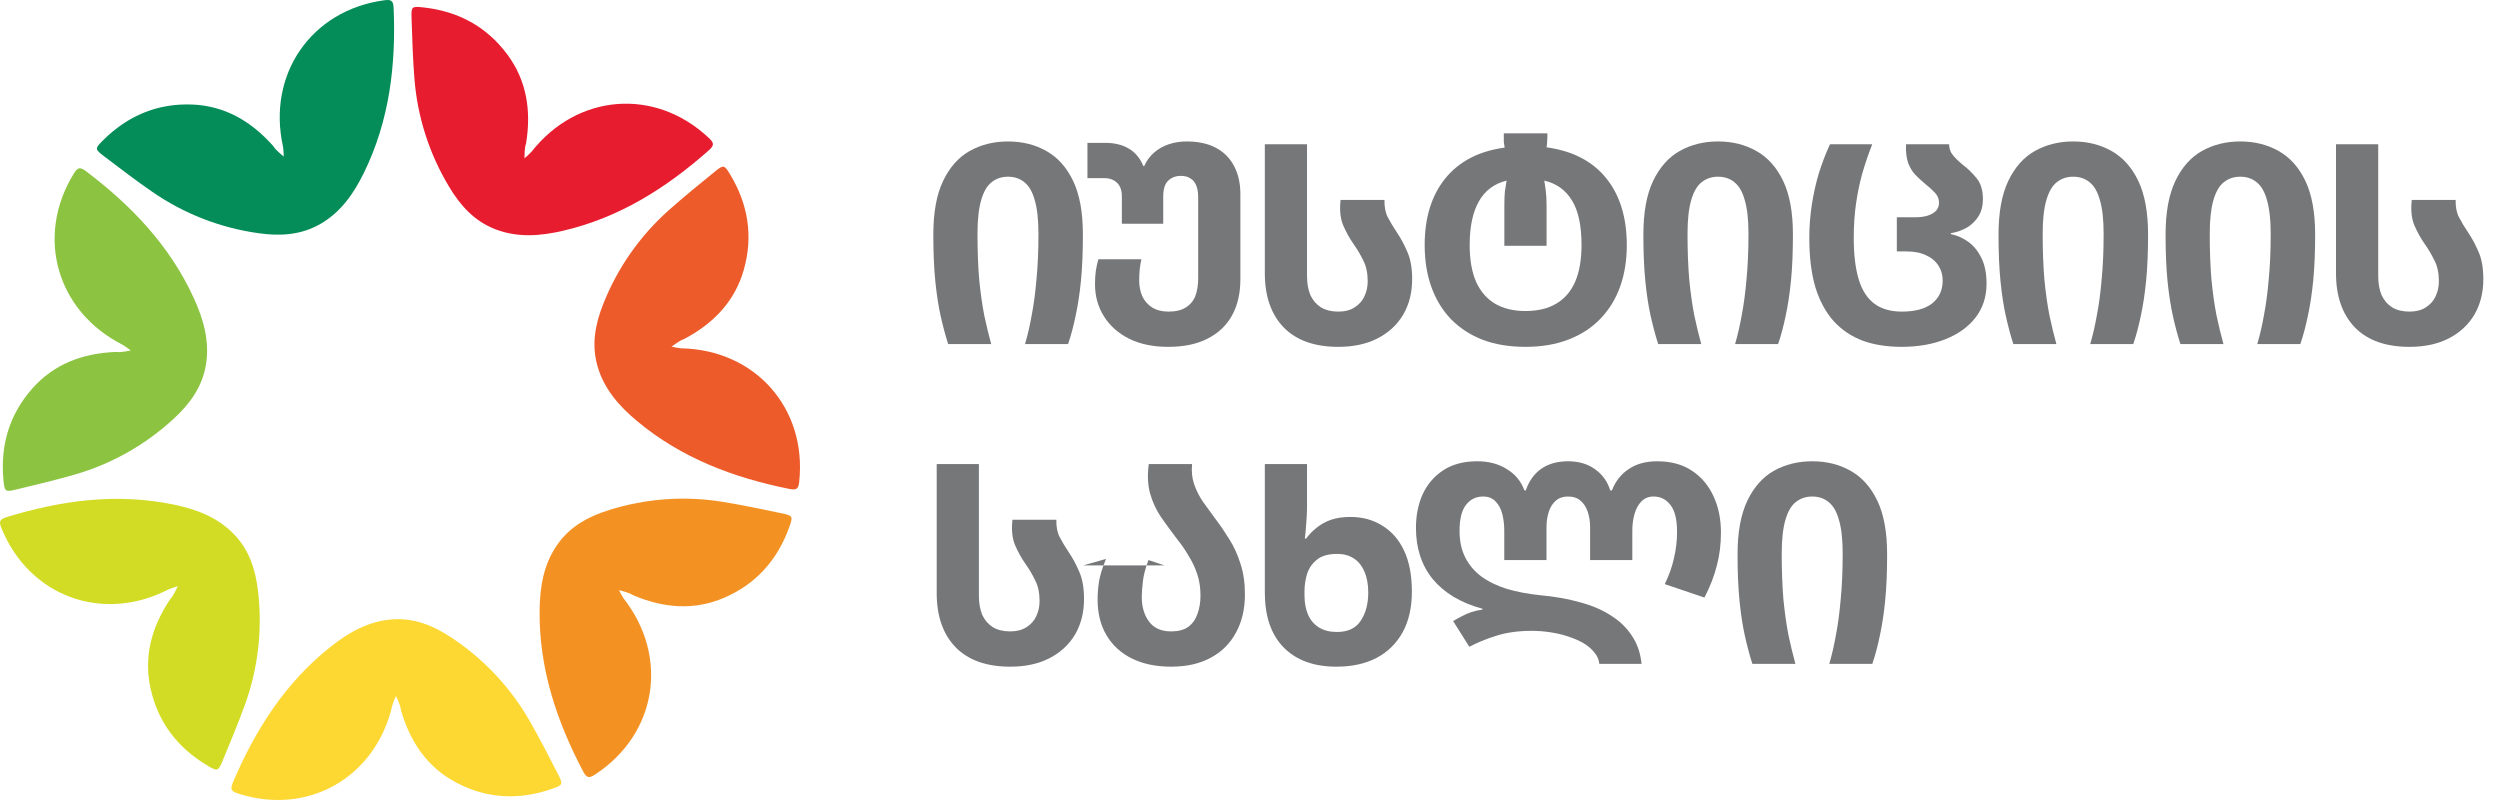 <svg xmlns="http://www.w3.org/2000/svg" width="100" height="32" viewBox="0 0 100 32" fill="none">
  <path d="M24.758 23.604C24.814 23.721 24.878 23.834 24.948 23.942C26.775 26.282 26.272 29.365 23.809 30.976C23.579 31.125 23.476 31.142 23.329 30.864C22.267 28.847 21.558 26.731 21.584 24.415C21.595 23.489 21.738 22.588 22.279 21.805C22.795 21.056 23.542 20.656 24.368 20.4C25.834 19.939 27.385 19.827 28.9 20.073C29.692 20.201 30.479 20.367 31.265 20.532C31.723 20.628 31.726 20.655 31.564 21.103C31.088 22.414 30.228 23.369 28.966 23.911C27.752 24.432 26.535 24.319 25.335 23.813C25.28 23.791 25.233 23.751 25.177 23.732C25.082 23.691 24.98 23.667 24.758 23.604Z" fill="#F39222"/>
  <path d="M15.841 27.838C15.786 27.956 15.738 28.076 15.698 28.199C15.036 31.095 12.33 32.646 9.53 31.744C9.27 31.66 9.191 31.59 9.314 31.3C10.208 29.203 11.401 27.318 13.213 25.879C13.937 25.304 14.726 24.849 15.674 24.776C16.579 24.705 17.359 25.035 18.078 25.517C19.36 26.367 20.423 27.503 21.187 28.837C21.587 29.534 21.953 30.251 22.321 30.966C22.535 31.383 22.516 31.402 22.067 31.559C20.751 32.015 19.47 31.947 18.254 31.306C17.085 30.69 16.406 29.672 16.042 28.419C16.025 28.362 16.026 28.3 16.006 28.245C15.978 28.146 15.932 28.051 15.841 27.838Z" fill="#FDD833"/>
  <path d="M7.111 23.451C6.986 23.485 6.863 23.526 6.744 23.574C4.108 24.935 1.179 23.863 0.062 21.137C-0.042 20.883 -0.039 20.777 0.261 20.685C2.437 20.017 4.644 19.715 6.91 20.175C7.815 20.358 8.671 20.669 9.339 21.348C9.976 21.995 10.228 22.805 10.324 23.667C10.502 25.196 10.322 26.743 9.797 28.189C9.523 28.945 9.213 29.688 8.904 30.431C8.725 30.863 8.697 30.861 8.289 30.618C7.092 29.905 6.317 28.88 6.022 27.535C5.738 26.243 6.077 25.067 6.798 23.98C6.83 23.93 6.878 23.89 6.907 23.839C6.964 23.754 7.008 23.658 7.111 23.451Z" fill="#D3DC25"/>
  <path d="M5.229 14.021C5.128 13.939 5.023 13.864 4.913 13.796C2.265 12.46 1.407 9.456 2.95 6.947C3.094 6.714 3.181 6.654 3.432 6.843C5.251 8.214 6.793 9.824 7.755 11.93C8.139 12.772 8.392 13.648 8.237 14.589C8.089 15.486 7.584 16.167 6.945 16.752C5.815 17.795 4.461 18.559 2.985 18.984C2.214 19.206 1.432 19.392 0.651 19.579C0.196 19.689 0.182 19.665 0.137 19.191C0.009 17.801 0.381 16.571 1.292 15.541C2.168 14.55 3.317 14.133 4.618 14.078C4.677 14.075 4.737 14.09 4.795 14.084C4.898 14.08 5.001 14.059 5.229 14.021Z" fill="#8CC341"/>
  <path d="M11.349 6.265C11.349 6.136 11.34 6.006 11.323 5.878C10.673 2.98 12.445 0.41 15.36 0.012C15.631 -0.024 15.732 0.005 15.745 0.319C15.843 2.598 15.579 4.814 14.565 6.895C14.159 7.727 13.644 8.479 12.82 8.955C12.034 9.411 11.188 9.451 10.332 9.327C8.81 9.115 7.361 8.55 6.097 7.677C5.436 7.221 4.797 6.733 4.157 6.247C3.784 5.964 3.793 5.938 4.131 5.603C5.121 4.622 6.306 4.129 7.679 4.181C8.999 4.231 10.05 4.856 10.918 5.829C10.958 5.872 10.984 5.929 11.026 5.97C11.094 6.047 11.175 6.113 11.349 6.265Z" fill="#048D59"/>
  <path d="M20.978 6.333C21.078 6.251 21.173 6.163 21.261 6.069C23.099 3.737 26.207 3.498 28.351 5.516C28.55 5.704 28.591 5.801 28.356 6.009C26.651 7.52 24.767 8.711 22.515 9.232C21.614 9.441 20.707 9.514 19.819 9.172C18.971 8.847 18.407 8.214 17.964 7.47C17.17 6.152 16.695 4.669 16.576 3.135C16.513 2.333 16.488 1.528 16.462 0.724C16.446 0.256 16.472 0.246 16.945 0.298C18.329 0.451 19.457 1.063 20.282 2.164C21.074 3.222 21.252 4.434 21.045 5.722C21.036 5.781 21.009 5.837 21.003 5.895C20.986 5.997 20.986 6.102 20.978 6.333Z" fill="#E81C2F"/>
  <path d="M26.861 13.866C26.986 13.897 27.114 13.919 27.242 13.933C30.207 13.988 32.277 16.324 31.97 19.255C31.941 19.528 31.889 19.62 31.581 19.558C29.349 19.111 27.263 18.328 25.486 16.846C24.776 16.254 24.169 15.574 23.904 14.659C23.649 13.786 23.811 12.953 24.134 12.149C24.701 10.718 25.593 9.442 26.739 8.419C27.339 7.884 27.964 7.377 28.587 6.87C28.95 6.574 28.973 6.59 29.217 6.997C29.933 8.195 30.129 9.465 29.753 10.789C29.391 12.062 28.536 12.936 27.387 13.55C27.335 13.579 27.274 13.591 27.224 13.622C27.133 13.67 27.05 13.733 26.861 13.866Z" fill="#ED5B2A"/>
  <path d="M37.926 13.762C37.814 13.411 37.714 13.034 37.624 12.632C37.535 12.229 37.464 11.766 37.412 11.243C37.359 10.714 37.333 10.094 37.333 9.385C37.333 8.497 37.464 7.781 37.725 7.236C37.986 6.691 38.34 6.292 38.787 6.039C39.242 5.785 39.752 5.658 40.319 5.658C40.893 5.658 41.404 5.785 41.851 6.039C42.306 6.292 42.664 6.691 42.925 7.236C43.186 7.781 43.316 8.497 43.316 9.385C43.316 10.087 43.29 10.703 43.238 11.232C43.186 11.755 43.115 12.221 43.025 12.632C42.943 13.034 42.843 13.411 42.723 13.762H41.001C41.106 13.411 41.195 13.023 41.27 12.598C41.352 12.173 41.415 11.695 41.46 11.165C41.512 10.628 41.538 10.023 41.538 9.352C41.538 8.792 41.49 8.348 41.393 8.02C41.303 7.684 41.165 7.441 40.979 7.292C40.8 7.143 40.58 7.068 40.319 7.068C40.066 7.068 39.846 7.143 39.659 7.292C39.48 7.434 39.343 7.673 39.246 8.009C39.149 8.344 39.1 8.792 39.1 9.352C39.1 10.031 39.123 10.639 39.167 11.176C39.219 11.706 39.287 12.184 39.369 12.609C39.458 13.027 39.551 13.411 39.648 13.762H37.926Z" fill="#767779"/>
  <path d="M46.73 13.874C46.126 13.874 45.604 13.766 45.164 13.549C44.732 13.333 44.397 13.034 44.158 12.654C43.919 12.273 43.8 11.844 43.8 11.367C43.8 11.158 43.811 10.979 43.834 10.829C43.856 10.68 43.89 10.527 43.934 10.37H45.657C45.627 10.49 45.604 10.624 45.589 10.773C45.575 10.915 45.567 11.061 45.567 11.21C45.567 11.441 45.608 11.654 45.69 11.848C45.779 12.034 45.91 12.184 46.081 12.296C46.26 12.408 46.48 12.464 46.741 12.464C47.032 12.464 47.263 12.408 47.434 12.296C47.614 12.184 47.74 12.031 47.815 11.837C47.889 11.635 47.927 11.404 47.927 11.143V7.885C47.927 7.699 47.901 7.542 47.848 7.415C47.796 7.288 47.718 7.195 47.614 7.136C47.517 7.068 47.39 7.035 47.233 7.035C47.025 7.035 46.853 7.102 46.719 7.236C46.592 7.363 46.529 7.572 46.529 7.863V8.949H44.874V7.852C44.874 7.613 44.81 7.434 44.684 7.315C44.557 7.188 44.382 7.124 44.158 7.124H43.498V5.714H44.203C44.575 5.714 44.889 5.789 45.142 5.938C45.403 6.087 45.601 6.322 45.735 6.643H45.768C45.865 6.427 45.996 6.247 46.16 6.106C46.331 5.956 46.529 5.845 46.752 5.77C46.976 5.695 47.215 5.658 47.468 5.658C47.93 5.658 48.322 5.744 48.642 5.915C48.963 6.087 49.205 6.333 49.369 6.654C49.533 6.968 49.615 7.337 49.615 7.762V11.176C49.615 11.736 49.503 12.217 49.28 12.62C49.056 13.023 48.728 13.333 48.296 13.549C47.871 13.766 47.349 13.874 46.73 13.874Z" fill="#767779"/>
  <path d="M53.533 13.874C52.587 13.874 51.86 13.617 51.353 13.102C50.846 12.579 50.593 11.855 50.593 10.93V5.77H52.281V11.042C52.281 11.333 52.326 11.587 52.415 11.803C52.512 12.012 52.654 12.176 52.84 12.296C53.027 12.408 53.258 12.464 53.533 12.464C53.794 12.464 54.011 12.408 54.182 12.296C54.361 12.184 54.492 12.038 54.574 11.859C54.663 11.673 54.708 11.471 54.708 11.255C54.708 10.919 54.648 10.639 54.529 10.415C54.417 10.184 54.286 9.964 54.137 9.755C53.981 9.531 53.843 9.281 53.724 9.005C53.612 8.729 53.578 8.393 53.623 7.997H55.379C55.371 8.274 55.416 8.505 55.513 8.691C55.61 8.878 55.733 9.083 55.882 9.307C56.038 9.538 56.176 9.796 56.296 10.079C56.422 10.363 56.486 10.725 56.486 11.165C56.486 11.703 56.367 12.176 56.128 12.587C55.889 12.99 55.546 13.307 55.099 13.538C54.659 13.762 54.137 13.874 53.533 13.874Z" fill="#767779"/>
  <path d="M61.024 13.874C60.383 13.874 59.812 13.781 59.313 13.594C58.813 13.4 58.389 13.124 58.038 12.766C57.695 12.408 57.434 11.979 57.255 11.479C57.076 10.979 56.987 10.419 56.987 9.8C56.987 8.71 57.259 7.826 57.803 7.147C58.355 6.46 59.149 6.046 60.185 5.904C60.17 5.815 60.159 5.736 60.152 5.669C60.152 5.602 60.152 5.535 60.152 5.468V5.333H61.896V5.468C61.896 5.535 61.892 5.602 61.885 5.669C61.885 5.736 61.877 5.811 61.863 5.893C62.899 6.035 63.693 6.445 64.245 7.124C64.796 7.803 65.072 8.699 65.072 9.811C65.072 10.415 64.983 10.967 64.804 11.467C64.625 11.967 64.36 12.396 64.01 12.755C63.667 13.113 63.242 13.389 62.735 13.583C62.235 13.777 61.665 13.874 61.024 13.874ZM61.013 12.441C61.505 12.441 61.915 12.344 62.243 12.15C62.578 11.956 62.832 11.665 63.003 11.277C63.175 10.882 63.261 10.389 63.261 9.8C63.261 9.023 63.134 8.43 62.88 8.02C62.627 7.602 62.258 7.337 61.773 7.225C61.788 7.322 61.807 7.453 61.829 7.617C61.851 7.774 61.863 7.979 61.863 8.232V9.833H60.174V8.232C60.174 7.994 60.181 7.8 60.196 7.65C60.219 7.494 60.241 7.352 60.264 7.225C59.771 7.344 59.402 7.621 59.156 8.053C58.91 8.486 58.787 9.068 58.787 9.8C58.787 10.389 58.873 10.882 59.045 11.277C59.224 11.665 59.477 11.956 59.805 12.15C60.141 12.344 60.543 12.441 61.013 12.441Z" fill="#767779"/>
  <path d="M66.327 13.762C66.215 13.411 66.115 13.034 66.025 12.632C65.936 12.229 65.865 11.766 65.813 11.243C65.761 10.714 65.735 10.094 65.735 9.385C65.735 8.497 65.865 7.781 66.126 7.236C66.387 6.691 66.741 6.292 67.188 6.039C67.643 5.785 68.154 5.658 68.72 5.658C69.294 5.658 69.805 5.785 70.252 6.039C70.707 6.292 71.065 6.691 71.326 7.236C71.587 7.781 71.717 8.497 71.717 9.385C71.717 10.087 71.691 10.703 71.639 11.232C71.587 11.755 71.516 12.221 71.427 12.632C71.345 13.034 71.244 13.411 71.125 13.762H69.403C69.507 13.411 69.596 13.023 69.671 12.598C69.753 12.173 69.816 11.695 69.861 11.165C69.913 10.628 69.939 10.023 69.939 9.352C69.939 8.792 69.891 8.348 69.794 8.02C69.704 7.684 69.567 7.441 69.38 7.292C69.201 7.143 68.981 7.068 68.72 7.068C68.467 7.068 68.247 7.143 68.061 7.292C67.882 7.434 67.744 7.673 67.647 8.009C67.55 8.344 67.501 8.792 67.501 9.352C67.501 10.031 67.524 10.639 67.569 11.176C67.621 11.706 67.688 12.184 67.77 12.609C67.859 13.027 67.953 13.411 68.049 13.762H66.327Z" fill="#767779"/>
  <path d="M76.063 13.874C75.481 13.874 74.963 13.792 74.508 13.628C74.054 13.456 73.666 13.195 73.345 12.844C73.032 12.493 72.79 12.046 72.618 11.501C72.454 10.949 72.372 10.288 72.372 9.52C72.372 9.065 72.406 8.621 72.473 8.188C72.54 7.755 72.633 7.337 72.753 6.934C72.879 6.531 73.028 6.143 73.2 5.77H74.889C74.732 6.173 74.598 6.568 74.486 6.956C74.382 7.337 74.3 7.736 74.24 8.154C74.18 8.565 74.15 9.02 74.15 9.52C74.15 10.191 74.218 10.747 74.352 11.188C74.486 11.62 74.695 11.941 74.978 12.15C75.261 12.359 75.627 12.464 76.074 12.464C76.603 12.464 77.006 12.355 77.282 12.139C77.565 11.915 77.707 11.609 77.707 11.221C77.707 10.997 77.651 10.8 77.539 10.628C77.427 10.449 77.263 10.311 77.047 10.214C76.838 10.109 76.573 10.057 76.253 10.057H75.873V8.691H76.588C76.797 8.691 76.972 8.669 77.114 8.624C77.263 8.572 77.375 8.505 77.449 8.423C77.524 8.333 77.561 8.229 77.561 8.109C77.561 7.953 77.505 7.818 77.394 7.706C77.282 7.587 77.159 7.475 77.025 7.371C76.89 7.259 76.76 7.139 76.633 7.012C76.506 6.886 76.406 6.725 76.331 6.531C76.257 6.33 76.227 6.076 76.242 5.77H77.964C77.964 5.949 78.023 6.106 78.143 6.24C78.262 6.374 78.392 6.497 78.534 6.609C78.721 6.751 78.896 6.923 79.06 7.124C79.231 7.326 79.317 7.609 79.317 7.975C79.317 8.229 79.261 8.449 79.149 8.635C79.037 8.822 78.885 8.975 78.691 9.094C78.504 9.206 78.284 9.285 78.031 9.329V9.363C78.284 9.415 78.519 9.52 78.735 9.676C78.952 9.833 79.127 10.05 79.261 10.326C79.395 10.602 79.462 10.941 79.462 11.344C79.462 11.874 79.313 12.329 79.015 12.71C78.724 13.083 78.322 13.37 77.807 13.572C77.3 13.773 76.719 13.874 76.063 13.874Z" fill="#767779"/>
  <path d="M80.533 13.762C80.421 13.411 80.321 13.034 80.231 12.632C80.142 12.229 80.071 11.766 80.019 11.243C79.967 10.714 79.941 10.094 79.941 9.385C79.941 8.497 80.071 7.781 80.332 7.236C80.593 6.691 80.947 6.292 81.394 6.039C81.849 5.785 82.36 5.658 82.926 5.658C83.501 5.658 84.011 5.785 84.459 6.039C84.913 6.292 85.271 6.691 85.532 7.236C85.793 7.781 85.923 8.497 85.923 9.385C85.923 10.087 85.897 10.703 85.845 11.232C85.793 11.755 85.722 12.221 85.633 12.632C85.551 13.034 85.45 13.411 85.331 13.762H83.609C83.713 13.411 83.802 13.023 83.877 12.598C83.959 12.173 84.022 11.695 84.067 11.165C84.119 10.628 84.145 10.023 84.145 9.352C84.145 8.792 84.097 8.348 84 8.02C83.91 7.684 83.773 7.441 83.586 7.292C83.407 7.143 83.187 7.068 82.926 7.068C82.673 7.068 82.453 7.143 82.267 7.292C82.088 7.434 81.95 7.673 81.853 8.009C81.756 8.344 81.707 8.792 81.707 9.352C81.707 10.031 81.73 10.639 81.775 11.176C81.827 11.706 81.894 12.184 81.976 12.609C82.065 13.027 82.159 13.411 82.255 13.762H80.533Z" fill="#767779"/>
  <path d="M87.216 13.762C87.104 13.411 87.003 13.034 86.914 12.632C86.825 12.229 86.754 11.766 86.701 11.243C86.649 10.714 86.623 10.094 86.623 9.385C86.623 8.497 86.754 7.781 87.015 7.236C87.276 6.691 87.63 6.292 88.077 6.039C88.532 5.785 89.042 5.658 89.609 5.658C90.183 5.658 90.694 5.785 91.141 6.039C91.596 6.292 91.954 6.691 92.215 7.236C92.476 7.781 92.606 8.497 92.606 9.385C92.606 10.087 92.58 10.703 92.528 11.232C92.476 11.755 92.405 12.221 92.315 12.632C92.233 13.034 92.133 13.411 92.013 13.762H90.291C90.396 13.411 90.485 13.023 90.56 12.598C90.642 12.173 90.705 11.695 90.75 11.165C90.802 10.628 90.828 10.023 90.828 9.352C90.828 8.792 90.779 8.348 90.683 8.02C90.593 7.684 90.455 7.441 90.269 7.292C90.09 7.143 89.87 7.068 89.609 7.068C89.356 7.068 89.136 7.143 88.949 7.292C88.77 7.434 88.632 7.673 88.535 8.009C88.439 8.344 88.39 8.792 88.39 9.352C88.39 10.031 88.412 10.639 88.457 11.176C88.509 11.706 88.576 12.184 88.659 12.609C88.748 13.027 88.841 13.411 88.938 13.762H87.216Z" fill="#767779"/>
  <path d="M96.381 13.874C95.434 13.874 94.707 13.617 94.2 13.102C93.694 12.579 93.44 11.855 93.44 10.93V5.77H95.129V11.042C95.129 11.333 95.173 11.587 95.263 11.803C95.36 12.012 95.501 12.176 95.688 12.296C95.874 12.408 96.105 12.464 96.381 12.464C96.642 12.464 96.858 12.408 97.03 12.296C97.209 12.184 97.339 12.038 97.421 11.859C97.511 11.673 97.555 11.471 97.555 11.255C97.555 10.919 97.496 10.639 97.376 10.415C97.264 10.184 97.134 9.964 96.985 9.755C96.828 9.531 96.691 9.281 96.571 9.005C96.459 8.729 96.426 8.393 96.471 7.997H98.226C98.219 8.274 98.263 8.505 98.36 8.691C98.457 8.878 98.58 9.083 98.73 9.307C98.886 9.538 99.024 9.796 99.143 10.079C99.27 10.363 99.333 10.725 99.333 11.165C99.333 11.703 99.214 12.176 98.975 12.587C98.737 12.99 98.394 13.307 97.947 13.538C97.507 13.762 96.985 13.874 96.381 13.874Z" fill="#767779"/>
  <path d="M40.409 26.667C39.462 26.667 38.735 26.409 38.228 25.894C37.721 25.372 37.468 24.648 37.468 23.723V18.562H39.156V23.835C39.156 24.126 39.201 24.379 39.29 24.596C39.387 24.805 39.529 24.969 39.715 25.088C39.902 25.2 40.133 25.256 40.409 25.256C40.669 25.256 40.886 25.2 41.057 25.088C41.236 24.976 41.367 24.831 41.449 24.652C41.538 24.465 41.583 24.264 41.583 24.047C41.583 23.712 41.523 23.432 41.404 23.208C41.292 22.977 41.162 22.756 41.013 22.547C40.856 22.324 40.718 22.074 40.599 21.797C40.487 21.521 40.453 21.186 40.498 20.79H42.254C42.246 21.066 42.291 21.297 42.388 21.484C42.485 21.671 42.608 21.876 42.757 22.1C42.914 22.331 43.051 22.588 43.171 22.872C43.297 23.156 43.361 23.517 43.361 23.958C43.361 24.495 43.242 24.969 43.003 25.379C42.764 25.782 42.422 26.099 41.974 26.331C41.534 26.555 41.013 26.667 40.409 26.667Z" fill="#767779"/>
  <path d="M46.845 26.667C46.241 26.667 45.719 26.558 45.28 26.342C44.84 26.126 44.501 25.816 44.262 25.413C44.023 25.01 43.904 24.532 43.904 23.98C43.904 23.741 43.923 23.503 43.96 23.264C43.997 23.025 44.09 22.723 44.24 22.357L43.334 22.615H46.577L45.939 22.402C45.82 22.715 45.745 22.999 45.716 23.253C45.686 23.506 45.671 23.715 45.671 23.88C45.671 24.275 45.768 24.603 45.962 24.864C46.156 25.126 46.45 25.256 46.845 25.256C47.129 25.256 47.356 25.197 47.527 25.077C47.699 24.95 47.822 24.779 47.896 24.562C47.978 24.346 48.019 24.1 48.019 23.823C48.019 23.503 47.975 23.212 47.885 22.95C47.796 22.689 47.68 22.447 47.538 22.223C47.404 21.991 47.255 21.775 47.091 21.574C46.86 21.268 46.644 20.973 46.443 20.689C46.249 20.398 46.103 20.085 46.007 19.749C45.91 19.406 45.891 19.01 45.951 18.562H47.684C47.654 18.846 47.68 19.111 47.762 19.357C47.844 19.604 47.964 19.842 48.12 20.074C48.284 20.297 48.456 20.533 48.634 20.779C48.821 21.025 49.004 21.294 49.182 21.585C49.361 21.868 49.507 22.189 49.618 22.547C49.738 22.906 49.797 23.316 49.797 23.779C49.797 24.361 49.678 24.868 49.44 25.301C49.209 25.734 48.873 26.07 48.433 26.308C47.993 26.547 47.464 26.667 46.845 26.667Z" fill="#767779"/>
  <path d="M53.455 26.667C52.553 26.667 51.849 26.409 51.342 25.894C50.842 25.379 50.593 24.648 50.593 23.7V18.562H52.281V20.297C52.281 20.484 52.27 20.704 52.248 20.958C52.233 21.212 52.214 21.406 52.192 21.54H52.248C52.367 21.376 52.508 21.23 52.672 21.104C52.837 20.969 53.027 20.865 53.243 20.79C53.466 20.715 53.724 20.678 54.014 20.678C54.499 20.678 54.924 20.794 55.289 21.025C55.662 21.249 55.953 21.581 56.161 22.021C56.37 22.462 56.475 23.01 56.475 23.667C56.475 24.301 56.352 24.842 56.106 25.29C55.86 25.738 55.509 26.081 55.054 26.32C54.607 26.551 54.074 26.667 53.455 26.667ZM53.478 25.279C53.917 25.279 54.234 25.129 54.428 24.831C54.629 24.532 54.73 24.156 54.73 23.7C54.73 23.372 54.678 23.092 54.574 22.861C54.477 22.63 54.335 22.454 54.149 22.335C53.962 22.215 53.742 22.156 53.489 22.156C53.131 22.156 52.859 22.234 52.672 22.391C52.486 22.54 52.356 22.73 52.281 22.962C52.214 23.193 52.18 23.421 52.18 23.644V23.823C52.18 24.114 52.229 24.372 52.326 24.596C52.423 24.812 52.568 24.98 52.762 25.1C52.956 25.219 53.194 25.279 53.478 25.279Z" fill="#767779"/>
  <path d="M63.973 26.555C63.959 26.391 63.891 26.238 63.772 26.096C63.66 25.954 63.515 25.831 63.336 25.726C63.157 25.622 62.952 25.532 62.721 25.458C62.497 25.383 62.259 25.327 62.005 25.29C61.759 25.253 61.517 25.234 61.278 25.234C60.727 25.234 60.246 25.301 59.836 25.435C59.433 25.562 59.079 25.708 58.773 25.872L58.125 24.842C58.237 24.775 58.352 24.712 58.471 24.652C58.591 24.585 58.718 24.529 58.852 24.484C58.993 24.439 59.142 24.406 59.299 24.383V24.35C58.859 24.23 58.471 24.07 58.136 23.868C57.808 23.667 57.532 23.432 57.308 23.163C57.085 22.887 56.917 22.577 56.805 22.234C56.693 21.891 56.638 21.518 56.638 21.115C56.638 20.622 56.727 20.174 56.906 19.771C57.092 19.369 57.368 19.048 57.733 18.809C58.099 18.57 58.55 18.451 59.087 18.451C59.549 18.451 59.944 18.555 60.272 18.764C60.607 18.965 60.842 19.249 60.976 19.615H61.032C61.159 19.242 61.364 18.954 61.647 18.753C61.938 18.551 62.296 18.451 62.721 18.451C63.146 18.451 63.504 18.555 63.794 18.764C64.093 18.973 64.298 19.256 64.409 19.615H64.477C64.618 19.249 64.842 18.965 65.148 18.764C65.453 18.555 65.833 18.451 66.288 18.451C66.832 18.451 67.291 18.574 67.664 18.82C68.044 19.066 68.335 19.406 68.536 19.839C68.737 20.264 68.838 20.753 68.838 21.305C68.838 21.775 68.782 22.219 68.67 22.637C68.566 23.047 68.402 23.469 68.178 23.902L66.59 23.365C66.762 23.014 66.885 22.667 66.959 22.324C67.041 21.98 67.082 21.63 67.082 21.271C67.082 20.786 66.996 20.432 66.825 20.208C66.653 19.977 66.426 19.861 66.143 19.861C65.949 19.861 65.789 19.924 65.662 20.051C65.535 20.178 65.442 20.346 65.382 20.555C65.323 20.756 65.293 20.98 65.293 21.227V22.402H63.604V21.081C63.604 20.872 63.575 20.674 63.515 20.488C63.455 20.301 63.362 20.152 63.235 20.04C63.109 19.921 62.937 19.861 62.721 19.861C62.52 19.861 62.356 19.917 62.229 20.029C62.102 20.141 62.009 20.29 61.949 20.477C61.89 20.663 61.86 20.865 61.86 21.081V22.402H60.171V21.227C60.171 20.995 60.145 20.775 60.093 20.566C60.041 20.357 59.951 20.189 59.825 20.062C59.705 19.928 59.538 19.861 59.321 19.861C59.038 19.861 58.811 19.973 58.639 20.197C58.468 20.413 58.382 20.76 58.382 21.238C58.382 21.641 58.456 21.991 58.606 22.29C58.755 22.588 58.967 22.842 59.243 23.051C59.526 23.26 59.869 23.428 60.272 23.555C60.674 23.674 61.129 23.76 61.636 23.812C62.21 23.864 62.732 23.958 63.202 24.092C63.679 24.219 64.089 24.394 64.432 24.618C64.782 24.835 65.062 25.103 65.271 25.424C65.487 25.738 65.617 26.114 65.662 26.555H63.973Z" fill="#767779"/>
  <path d="M70.095 26.555C69.983 26.204 69.882 25.827 69.793 25.424C69.704 25.021 69.633 24.558 69.581 24.036C69.528 23.506 69.502 22.887 69.502 22.178C69.502 21.29 69.633 20.574 69.894 20.029C70.154 19.484 70.509 19.085 70.956 18.831C71.411 18.578 71.921 18.451 72.488 18.451C73.062 18.451 73.573 18.578 74.02 18.831C74.475 19.085 74.833 19.484 75.094 20.029C75.355 20.574 75.485 21.29 75.485 22.178C75.485 22.88 75.459 23.495 75.407 24.025C75.355 24.547 75.284 25.014 75.194 25.424C75.112 25.827 75.012 26.204 74.892 26.555H73.17C73.275 26.204 73.364 25.816 73.439 25.391C73.521 24.965 73.584 24.488 73.629 23.958C73.681 23.421 73.707 22.816 73.707 22.145C73.707 21.585 73.659 21.141 73.562 20.812C73.472 20.477 73.334 20.234 73.148 20.085C72.969 19.936 72.749 19.861 72.488 19.861C72.234 19.861 72.015 19.936 71.828 20.085C71.649 20.227 71.511 20.465 71.415 20.801C71.318 21.137 71.269 21.585 71.269 22.145C71.269 22.823 71.291 23.432 71.336 23.969C71.388 24.499 71.456 24.976 71.537 25.402C71.627 25.82 71.72 26.204 71.817 26.555H70.095Z" fill="#767779"/>
</svg>